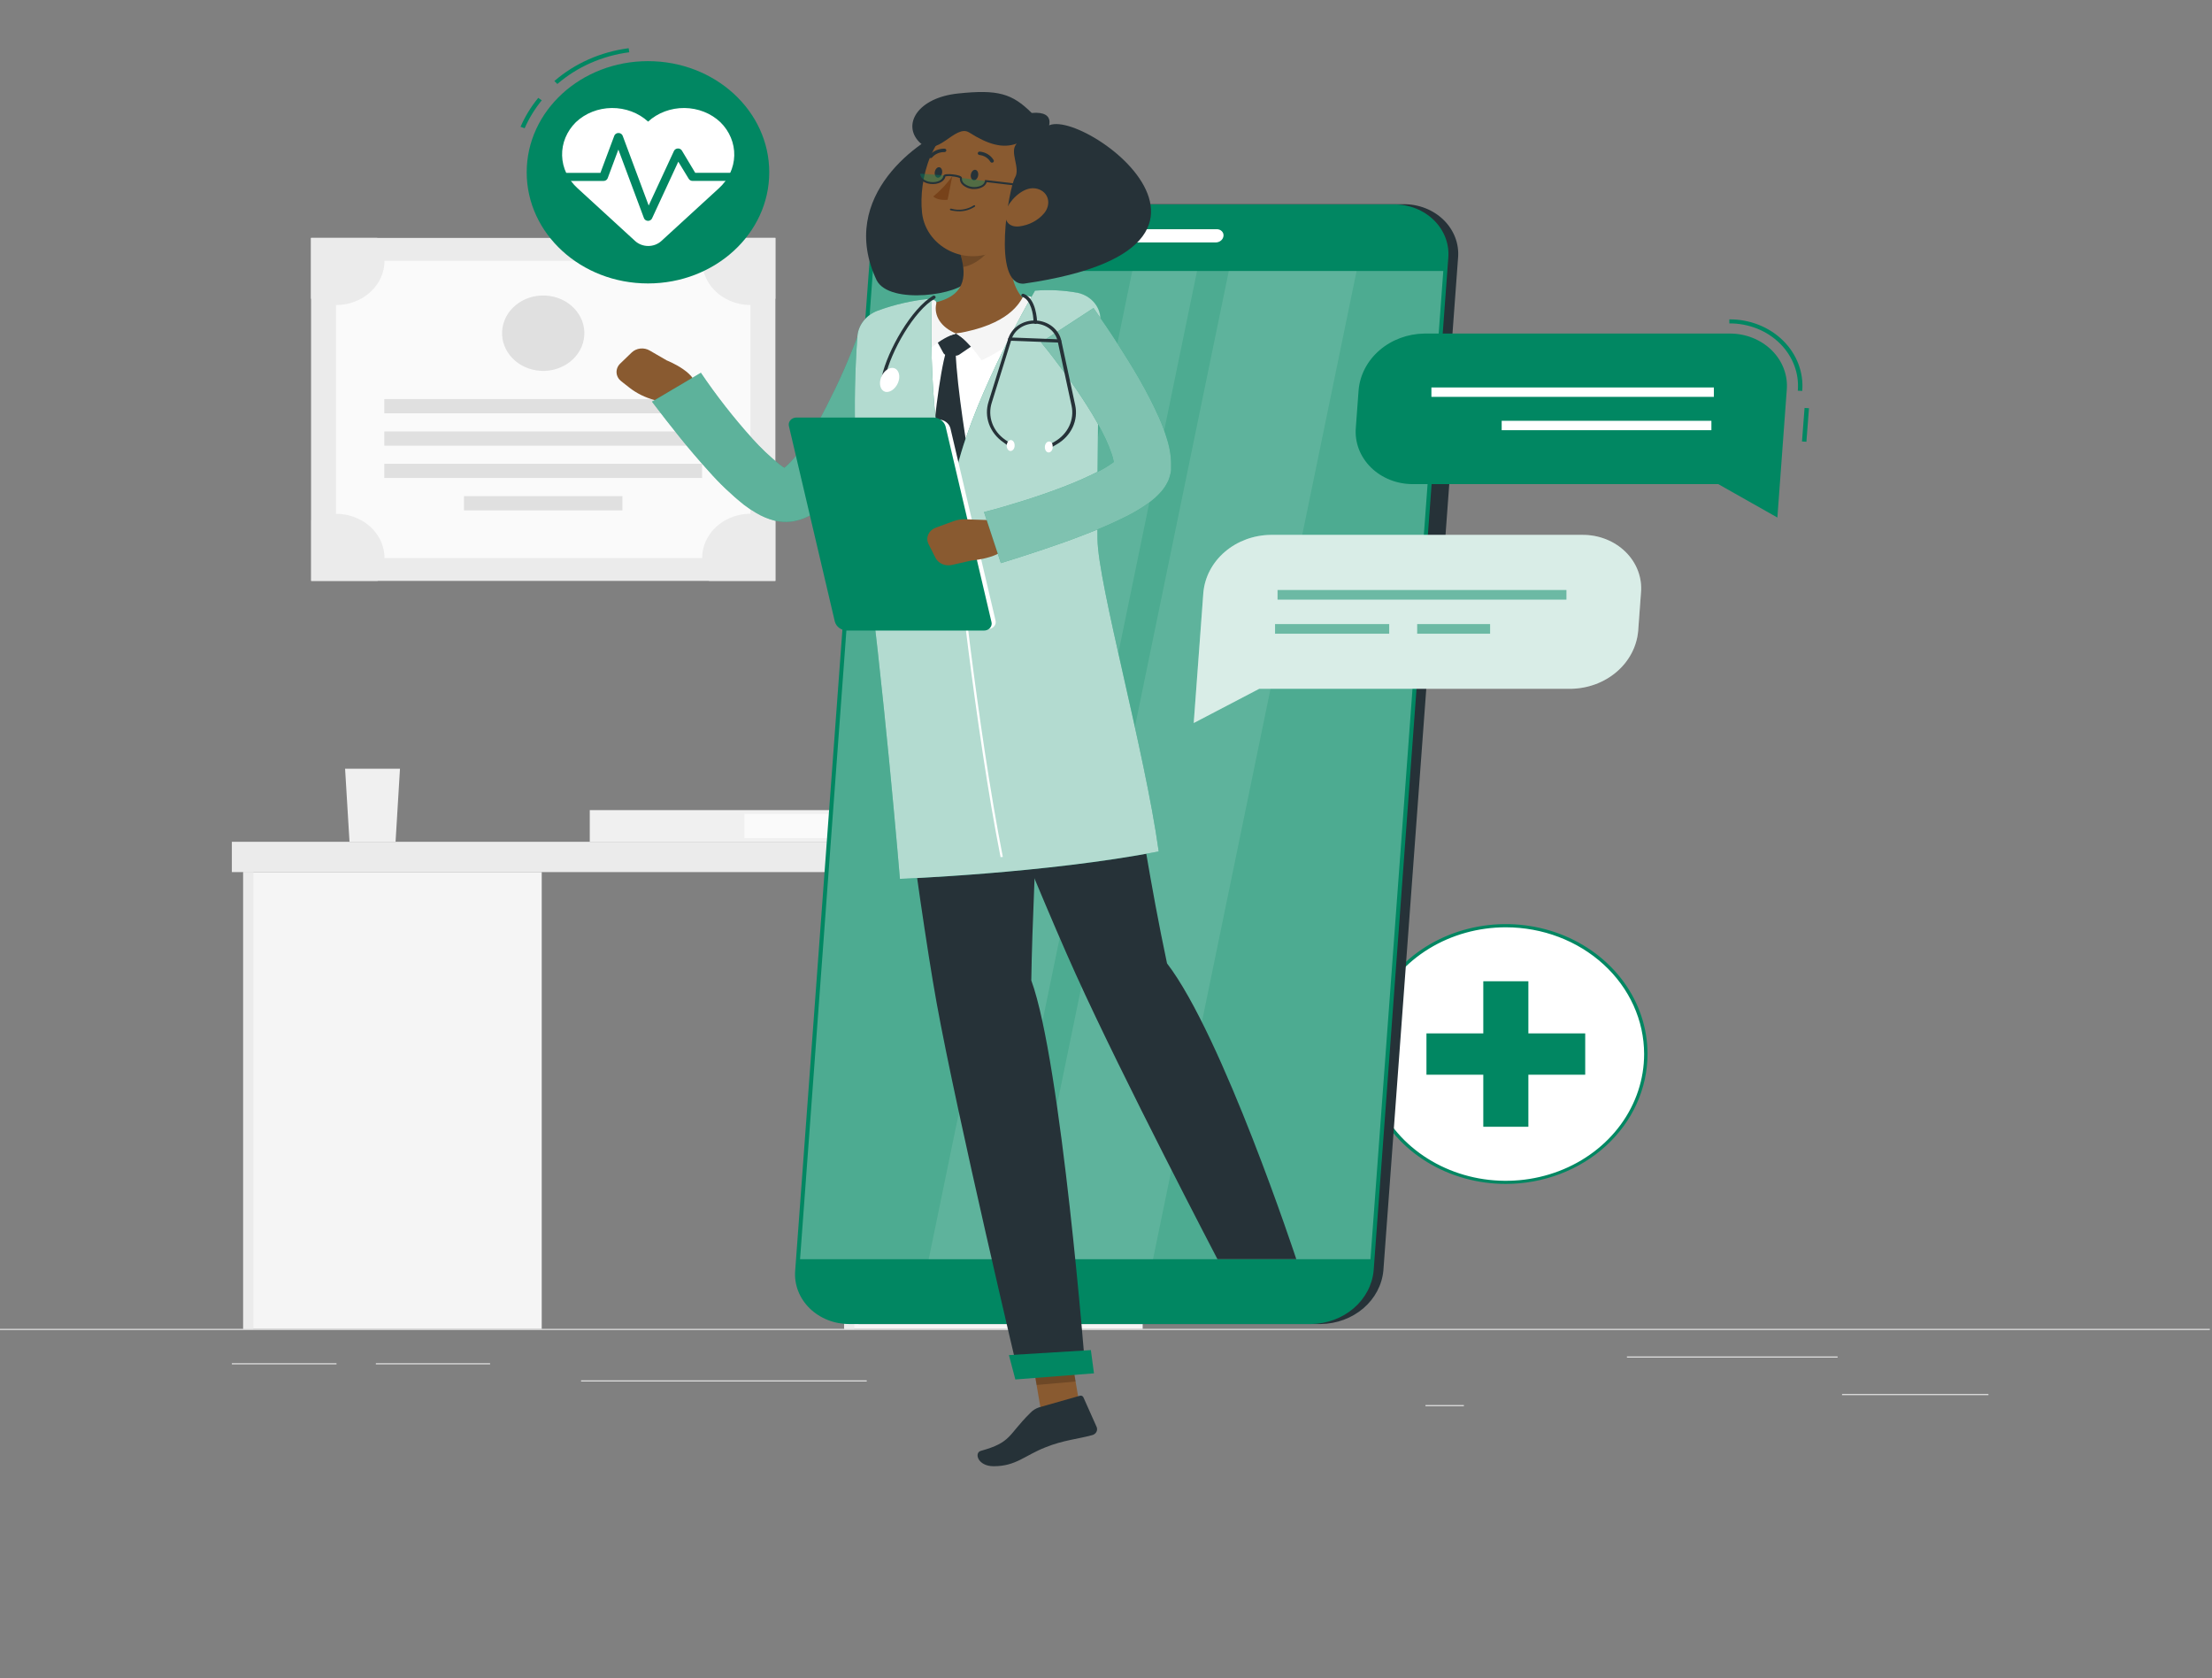 <svg width="555" height="421" viewBox="0 0 555 421" fill="none" xmlns="http://www.w3.org/2000/svg">
<rect x="0" y="0" width="555" height="421" fill="#808080" stroke="none"/>
<path d="M554.46 333.344H0V333.598H554.46V333.344Z" fill="#EBEBEB"/>
<path d="M498.903 349.693H462.176V349.947H498.903V349.693Z" fill="#EBEBEB"/>
<path d="M367.296 352.456H357.66V352.71H367.296V352.456Z" fill="#EBEBEB"/>
<path d="M461.067 340.265H408.205V340.519H461.067V340.265Z" fill="#EBEBEB"/>
<path d="M84.433 341.968H58.174V342.222H84.433V341.968Z" fill="#EBEBEB"/>
<path d="M122.968 341.968H94.302V342.222H122.968V341.968Z" fill="#EBEBEB"/>
<path d="M217.47 346.257H145.79V346.511H217.47V346.257Z" fill="#EBEBEB"/>
<path d="M194.549 59.679H78.046V145.713H194.549V59.679Z" fill="#EBEBEB"/>
<path d="M188.284 139.979V65.408H84.289V139.979H188.284Z" fill="#FAFAFA"/>
<path d="M176.163 103.674V100.108H96.421V103.674H176.163Z" fill="#E0E0E0"/>
<path d="M176.163 111.793V108.227H96.421V111.793H176.163Z" fill="#E0E0E0"/>
<path d="M176.163 119.904V116.338H96.421V119.904H176.163Z" fill="#E0E0E0"/>
<path d="M156.169 128.021V124.454H116.415V128.021H156.169Z" fill="#E0E0E0"/>
<path d="M96.476 65.41C96.476 66.875 96.16 68.325 95.546 69.677C94.933 71.029 94.033 72.256 92.899 73.288C91.765 74.321 90.42 75.137 88.941 75.691C87.461 76.245 85.876 76.525 84.278 76.516C82.073 76.521 79.909 75.969 78.024 74.921V59.679H94.658C95.823 61.402 96.452 63.384 96.476 65.41Z" fill="#EBEBEB"/>
<path d="M194.549 59.679V74.921C192.231 76.198 189.512 76.729 186.827 76.427C184.142 76.126 181.644 75.01 179.731 73.257C177.818 71.504 176.6 69.215 176.271 66.755C175.942 64.294 176.521 61.804 177.915 59.679H194.549Z" fill="#EBEBEB"/>
<path d="M96.477 139.99C96.48 142.006 95.882 143.985 94.747 145.711H78.113V130.47C79.953 129.46 82.052 128.915 84.196 128.892C86.34 128.867 88.453 129.364 90.319 130.332C92.186 131.3 93.739 132.704 94.82 134.399C95.902 136.096 96.473 138.025 96.477 139.99Z" fill="#EBEBEB"/>
<path d="M194.549 130.459V145.701H177.915C176.771 143.977 176.168 141.998 176.174 139.98C176.176 138.012 176.748 136.081 177.831 134.381C178.913 132.683 180.469 131.277 182.338 130.308C184.206 129.339 186.322 128.842 188.469 128.866C190.617 128.891 192.718 129.437 194.56 130.449L194.549 130.459Z" fill="#EBEBEB"/>
<path d="M146.487 85.096C147.4 79.939 143.578 75.079 137.95 74.242C132.322 73.405 127.019 76.907 126.106 82.064C125.192 87.221 129.014 92.08 134.642 92.918C140.27 93.754 145.573 90.252 146.487 85.096Z" fill="#E0E0E0"/>
<path d="M288.696 211.158H58.174V218.758H288.696V211.158Z" fill="#EBEBEB"/>
<path d="M286.7 218.758H211.803V333.343H286.7V218.758Z" fill="#F5F5F5"/>
<path d="M135.921 218.758H61.024V333.343H135.921V218.758Z" fill="#F5F5F5"/>
<path d="M63.586 218.758H61.024V333.343H63.586V218.758Z" fill="#EBEBEB"/>
<path d="M214.365 218.758H211.803V333.343H214.365V218.758Z" fill="#EBEBEB"/>
<path d="M100.357 192.836H86.584L87.693 211.157H99.248L100.357 192.836Z" fill="#F0F0F0"/>
<path d="M219.932 203.212H147.975V211.158H219.932V203.212Z" fill="#F0F0F0"/>
<path d="M219.943 204.148H186.764V210.235H219.943V204.148Z" fill="#FAFAFA"/>
<path d="M377.82 296.579C397.222 296.579 412.951 282.168 412.951 264.39C412.951 246.612 397.222 232.2 377.82 232.2C358.418 232.2 342.689 246.612 342.689 264.39C342.689 282.168 358.418 296.579 377.82 296.579Z" fill="white"/>
<path d="M377.82 296.977C370.786 296.979 363.909 295.069 358.059 291.489C352.209 287.91 347.649 282.822 344.956 276.867C342.263 270.913 341.557 264.361 342.928 258.039C344.299 251.718 347.685 245.911 352.658 241.352C357.631 236.794 363.968 233.689 370.867 232.431C377.765 231.173 384.917 231.818 391.416 234.283C397.914 236.75 403.469 240.926 407.378 246.285C411.286 251.644 413.372 257.945 413.372 264.39C413.363 273.028 409.615 281.31 402.95 287.42C396.285 293.528 387.247 296.966 377.82 296.977ZM377.82 232.607C370.957 232.607 364.248 234.471 358.541 237.965C352.835 241.459 348.388 246.426 345.762 252.236C343.136 258.046 342.449 264.439 343.789 270.607C345.129 276.774 348.435 282.439 353.288 286.885C358.142 291.331 364.326 294.358 371.057 295.584C377.789 296.81 384.766 296.179 391.106 293.771C397.446 291.363 402.864 287.286 406.676 282.056C410.487 276.827 412.52 270.679 412.518 264.39C412.509 255.962 408.85 247.88 402.345 241.922C395.839 235.962 387.019 232.612 377.82 232.607Z" fill="#018762"/>
<path d="M383.475 246.141H372.164V282.639H383.475V246.141Z" fill="#018762"/>
<path d="M397.736 269.583V259.219H357.904V269.583H397.736Z" fill="#018762"/>
<path d="M139.847 21.067L139.093 20.325C144.226 15.879 150.74 13.003 157.734 12.095L157.889 13.111C151.121 13.986 144.816 16.766 139.847 21.067Z" fill="#018762"/>
<path d="M131.641 32.173L130.609 31.807C131.729 29.218 133.221 26.779 135.045 24.552L135.932 25.162C134.173 27.316 132.73 29.674 131.641 32.173Z" fill="#018762"/>
<path d="M162.579 71.099C179.385 71.099 193.008 58.616 193.008 43.218C193.008 27.819 179.385 15.336 162.579 15.336C145.774 15.336 132.151 27.819 132.151 43.218C132.151 58.616 145.774 71.099 162.579 71.099Z" fill="#018762"/>
<path d="M180.754 30.658C179.582 29.543 178.18 28.654 176.628 28.041C175.077 27.429 173.408 27.107 171.718 27.093C170.029 27.078 168.354 27.373 166.79 27.959C165.227 28.545 163.807 29.411 162.612 30.506C161.419 29.411 160 28.545 158.437 27.959C156.875 27.374 155.2 27.079 153.512 27.093C151.824 27.108 150.156 27.43 148.605 28.042C147.054 28.654 145.653 29.544 144.482 30.658C142.187 32.932 140.951 35.937 141.035 39.034C141.12 42.13 142.52 45.075 144.936 47.241L159.352 60.45C159.785 60.846 160.298 61.161 160.863 61.375C161.428 61.59 162.034 61.7 162.646 61.7C163.257 61.7 163.863 61.59 164.428 61.375C164.993 61.161 165.507 60.846 165.939 60.45L180.355 47.241C182.764 45.068 184.153 42.12 184.228 39.023C184.303 35.927 183.056 32.926 180.754 30.658Z" fill="white"/>
<path d="M162.58 55.402C162.357 55.395 162.141 55.326 161.96 55.205C161.78 55.083 161.645 54.914 161.571 54.721L155.15 37.519L152.467 44.712C152.39 44.912 152.248 45.086 152.059 45.208C151.87 45.33 151.644 45.395 151.413 45.393H140.668C140.374 45.393 140.092 45.286 139.884 45.096C139.676 44.905 139.559 44.647 139.559 44.377C139.559 44.108 139.676 43.849 139.884 43.659C140.092 43.468 140.374 43.361 140.668 43.361H150.648L154.13 34.044C154.205 33.844 154.347 33.671 154.535 33.548C154.723 33.426 154.947 33.36 155.178 33.36C155.409 33.36 155.633 33.426 155.821 33.548C156.009 33.671 156.15 33.844 156.226 34.044L162.757 51.551L169.1 37.864C169.181 37.69 169.312 37.539 169.481 37.429C169.649 37.32 169.848 37.256 170.054 37.244C170.262 37.233 170.469 37.276 170.651 37.368C170.833 37.459 170.984 37.596 171.085 37.762L174.434 43.351H184.537C184.831 43.351 185.113 43.458 185.321 43.649C185.529 43.839 185.646 44.097 185.646 44.367C185.646 44.636 185.529 44.895 185.321 45.086C185.113 45.276 184.831 45.383 184.537 45.383H173.791C173.593 45.385 173.398 45.337 173.226 45.246C173.054 45.155 172.913 45.023 172.815 44.865L170.187 40.557L163.6 54.782C163.515 54.966 163.373 55.122 163.192 55.233C163.01 55.343 162.798 55.402 162.58 55.402Z" fill="#018762"/>
<path d="M331.413 332.123H215.675C213.789 332.143 211.919 331.802 210.185 331.123C208.45 330.445 206.889 329.443 205.6 328.181C204.311 326.92 203.322 325.427 202.697 323.797C202.072 322.165 201.824 320.434 201.968 318.711L220.676 64.687C221.003 61.059 222.79 57.672 225.689 55.184C228.589 52.696 232.395 51.285 236.367 51.224H352.127C354.018 51.204 355.893 51.546 357.631 52.228C359.37 52.909 360.934 53.916 362.224 55.183C363.514 56.45 364.501 57.95 365.123 59.586C365.744 61.223 365.986 62.96 365.833 64.687L347.093 318.711C346.755 322.329 344.965 325.703 342.068 328.181C339.172 330.659 335.375 332.063 331.413 332.123Z" fill="#263238"/>
<path d="M357.073 154.674H354.156C353.628 154.68 353.104 154.585 352.619 154.394C352.133 154.204 351.697 153.923 351.336 153.569C350.976 153.215 350.701 152.796 350.527 152.339C350.354 151.881 350.287 151.397 350.33 150.914L353.912 102.355C353.995 101.34 354.492 100.39 355.303 99.693C356.114 98.997 357.181 98.605 358.292 98.595H361.209C361.737 98.59 362.261 98.685 362.746 98.875C363.232 99.066 363.669 99.347 364.029 99.7C364.389 100.055 364.664 100.473 364.838 100.93C365.011 101.387 365.078 101.873 365.035 102.355L361.453 150.914C361.37 151.93 360.873 152.88 360.062 153.576C359.251 154.272 358.184 154.664 357.073 154.674Z" fill="#263238"/>
<path d="M218.99 122.281H216.085C215.655 122.286 215.229 122.21 214.833 122.056C214.437 121.903 214.08 121.675 213.785 121.389C213.49 121.102 213.263 120.763 213.119 120.391C212.975 120.021 212.916 119.626 212.947 119.233L214.244 101.695C214.326 100.872 214.737 100.106 215.398 99.542C216.059 98.98 216.924 98.661 217.826 98.647H220.742C221.171 98.645 221.595 98.723 221.989 98.878C222.383 99.033 222.738 99.26 223.031 99.547C223.324 99.833 223.55 100.172 223.695 100.54C223.839 100.91 223.898 101.304 223.87 101.695L222.572 119.233C222.493 120.057 222.082 120.825 221.421 121.388C220.759 121.951 219.893 122.269 218.99 122.281Z" fill="#018762"/>
<path d="M216.684 153.597H213.767C213.339 153.601 212.913 153.523 212.519 153.369C212.124 153.215 211.769 152.987 211.475 152.701C211.181 152.414 210.955 152.075 210.812 151.705C210.668 151.334 210.61 150.941 210.64 150.549L211.938 133.011C212.02 132.188 212.431 131.421 213.092 130.858C213.753 130.295 214.617 129.977 215.52 129.963H218.458C218.887 129.96 219.311 130.039 219.705 130.194C220.099 130.348 220.453 130.576 220.747 130.863C221.04 131.148 221.266 131.487 221.411 131.856C221.555 132.226 221.614 132.62 221.585 133.011L220.288 150.549C220.208 151.376 219.795 152.147 219.128 152.711C218.462 153.274 217.591 153.59 216.684 153.597Z" fill="#018762"/>
<path d="M328.961 332.125H213.223C211.337 332.144 209.468 331.804 207.733 331.125C205.999 330.447 204.437 329.445 203.148 328.184C201.859 326.922 200.871 325.428 200.246 323.798C199.62 322.168 199.372 320.436 199.517 318.713L218.236 64.689C218.574 61.06 220.373 57.676 223.284 55.195C226.194 52.714 230.008 51.314 233.982 51.267H349.676C351.563 51.247 353.433 51.588 355.169 52.267C356.904 52.947 358.466 53.95 359.755 55.212C361.044 56.475 362.033 57.969 362.657 59.601C363.282 61.233 363.529 62.965 363.382 64.689L344.653 318.713C344.315 322.333 342.523 325.709 339.624 328.186C336.725 330.665 332.925 332.069 328.961 332.125Z" fill="#018762"/>
<path opacity="0.3" d="M200.737 315.867L219.012 67.981H362.129L343.854 315.867H200.737Z" fill="white"/>
<path d="M238.208 32.265C231.377 34.714 209.85 48.9 219.971 70.333C223.285 76.617 241.202 73.849 242.688 70.333C244.174 66.818 247.667 28.871 238.208 32.265Z" fill="#263238"/>
<path opacity="0.1" d="M257.236 315.867L308.313 67.981H340.372L289.295 315.867H257.236Z" fill="white"/>
<path opacity="0.1" d="M233.018 315.867L284.095 67.981H300.34L249.264 315.867H233.018Z" fill="white"/>
<path d="M277.386 57.495H305.298C305.53 57.491 305.762 57.532 305.976 57.616C306.191 57.699 306.384 57.823 306.543 57.979C306.701 58.135 306.823 58.32 306.899 58.522C306.975 58.724 307.003 58.938 306.983 59.151C306.945 59.599 306.726 60.017 306.369 60.325C306.013 60.633 305.544 60.809 305.054 60.817H277.142C276.909 60.819 276.677 60.777 276.463 60.692C276.248 60.608 276.055 60.483 275.897 60.326C275.738 60.169 275.617 59.983 275.541 59.781C275.465 59.579 275.436 59.364 275.456 59.151C275.495 58.704 275.714 58.287 276.071 57.98C276.428 57.674 276.897 57.501 277.386 57.495Z" fill="white"/>
<path d="M271.575 356.56L261.794 357.414L258.268 336.737L268.048 335.873L271.575 356.56Z" fill="#895A30"/>
<path d="M260.674 353.036L270.92 350.12C271.097 350.064 271.291 350.073 271.46 350.145C271.63 350.217 271.762 350.347 271.83 350.507L275.157 357.954C275.239 358.154 275.276 358.367 275.264 358.581C275.252 358.793 275.193 359.002 275.088 359.193C274.984 359.384 274.838 359.553 274.659 359.69C274.48 359.826 274.271 359.928 274.048 359.987C270.344 361.002 266.817 361.236 262.348 363.034C257.125 365.067 254.941 367.791 249.319 367.791C245.293 367.791 244.384 364.407 246.092 363.939C253.854 361.785 252.834 360.017 258.467 354.459C259.053 353.814 259.814 353.324 260.674 353.036Z" fill="#263238"/>
<path opacity="0.2" d="M258.268 336.737L260.086 347.406L269.878 346.542L268.06 335.873L258.268 336.737Z" fill="black"/>
<path d="M265.343 75.459C252.513 74.078 239.749 75.002 226.941 77.278C224.807 77.658 222.86 78.65 221.382 80.112C219.905 81.573 218.974 83.428 218.724 85.407C217.338 96.645 215.752 121.834 221.94 159.409L274.369 155.344C274.469 148.527 269.18 117.464 273.549 85.234C273.728 84.097 273.656 82.937 273.338 81.826C273.02 80.714 272.462 79.671 271.697 78.76C270.932 77.849 269.976 77.088 268.884 76.521C267.793 75.954 266.589 75.593 265.343 75.459Z" fill="white"/>
<path d="M234.815 85.094L236.689 88.528C236.776 88.701 236.915 88.849 237.09 88.953C237.264 89.057 237.467 89.114 237.676 89.118L239.705 89.219C240.067 89.234 240.424 89.133 240.714 88.935L244.207 86.547L239.894 83.671L234.815 85.094Z" fill="#263238"/>
<path d="M239.772 88.231C239.032 87.917 238.194 87.856 237.41 88.059C235.757 93.394 233.95 108.706 233.761 115.493C238.774 128.875 240.415 130.227 240.415 130.227L242.954 114.121C242.954 114.121 240.104 97.651 239.772 88.231Z" fill="#263238"/>
<path d="M254.243 52.291C253.045 58.916 252.025 71.018 257.214 75.296C253.411 78.954 248.432 83.191 239.893 83.668C231.354 84.146 232.674 78.73 234.836 75.834C242.81 73.883 242.421 68.437 240.858 63.346L254.243 52.291Z" fill="#895A30"/>
<path d="M259.388 74.717C258.783 74.478 258.156 74.291 257.514 74.159C257.357 74.121 257.19 74.131 257.04 74.188C256.89 74.244 256.764 74.345 256.682 74.474C255.861 75.754 253.355 81.474 239.893 83.669C242.111 84.868 245.049 88.587 246.314 90.375C250.35 88.455 260.852 82.714 259.854 75.286C259.833 75.164 259.78 75.047 259.699 74.948C259.617 74.849 259.511 74.77 259.388 74.717Z" fill="#F5F5F5"/>
<path d="M234.914 76.141C234.942 76.026 234.939 75.905 234.904 75.791C234.868 75.677 234.803 75.573 234.712 75.488C234.622 75.403 234.51 75.341 234.386 75.306C234.263 75.271 234.132 75.264 234.005 75.288C233.539 75.371 233.079 75.483 232.63 75.623C232.526 75.66 232.429 75.712 232.341 75.775C231.31 76.649 225.688 84.087 230.955 90.102C232.064 88.466 235.89 84.758 239.893 83.67C236.101 82.106 234.238 79.189 234.914 76.141Z" fill="#F5F5F5"/>
<path opacity="0.2" d="M248.787 56.806L240.869 63.349C241.251 64.531 241.518 65.742 241.667 66.967C244.728 66.489 248.842 63.309 249.064 60.362C249.214 59.171 249.12 57.965 248.787 56.806Z" fill="black"/>
<path d="M259.998 43.472C258.102 52.322 257.47 57.576 251.948 61.65C243.62 67.747 232.342 62.483 231.344 53.359C230.446 45.139 233.695 32.021 243.642 29.46C245.811 28.875 248.109 28.819 250.31 29.297C252.51 29.774 254.536 30.77 256.188 32.185C257.84 33.6 259.06 35.386 259.729 37.365C260.397 39.345 260.49 41.45 259.998 43.472Z" fill="#895A30"/>
<path d="M256.858 71.158C248.729 71.555 253.189 46.968 254.664 44.54C256.139 42.111 253.134 38.098 255.096 36.015C251.592 37.295 247.9 36.238 243.209 33.251C239.572 30.924 235.014 40.221 230.578 35.558C226.386 31.158 230.279 24.523 240.348 23.456C250.417 22.389 253.934 23.456 258.856 28.333C265.465 27.754 263.169 32.743 261.872 33.759C261.872 20.46 325.683 61.266 256.858 71.158Z" fill="#263238"/>
<path d="M239.528 52.924C240.411 53.064 241.317 53.039 242.189 52.85C243.062 52.662 243.884 52.313 244.607 51.827C244.628 51.807 244.646 51.785 244.658 51.759C244.669 51.734 244.676 51.707 244.676 51.679C244.676 51.652 244.669 51.624 244.658 51.599C244.646 51.574 244.628 51.551 244.607 51.532C244.563 51.494 244.506 51.473 244.446 51.473C244.386 51.473 244.328 51.494 244.285 51.532C243.476 52.057 242.545 52.403 241.566 52.542C240.586 52.682 239.585 52.611 238.641 52.334C238.58 52.321 238.517 52.328 238.462 52.354C238.406 52.38 238.364 52.424 238.341 52.477C238.324 52.531 238.33 52.589 238.36 52.638C238.389 52.688 238.438 52.724 238.496 52.741C238.834 52.83 239.179 52.891 239.528 52.924Z" fill="#263238"/>
<path d="M261.961 53.511C260.442 55.304 258.216 56.479 255.762 56.783C252.535 57.169 251.459 54.415 252.812 51.844C254.043 49.528 257.248 46.541 260.22 47.343C263.192 48.146 263.824 51.276 261.961 53.511Z" fill="#895A30"/>
<path d="M258.756 245.932C259.144 219.402 262.848 156.211 262.848 156.211L221.973 159.371C221.973 159.371 230.102 224.493 235.003 251.562C240.104 279.697 255.751 345.611 255.751 345.611L272.385 344.31C272.385 344.31 266.308 266.447 258.756 245.932Z" fill="#263238"/>
<path d="M254.753 346.025L274.48 344.49L273.704 338.658L253.145 339.918L254.753 346.025Z" fill="#018762"/>
<path d="M245.427 44.002C245.327 44.724 244.817 45.272 244.318 45.222C243.819 45.171 243.475 44.541 243.586 43.809C243.697 43.078 244.196 42.539 244.695 42.59C245.194 42.641 245.538 43.281 245.427 44.002Z" fill="#263238"/>
<path d="M236.378 43.35C236.278 44.081 235.768 44.62 235.269 44.569C234.77 44.518 234.426 43.889 234.537 43.167C234.648 42.446 235.147 41.897 235.646 41.948C236.145 41.998 236.489 42.588 236.378 43.35Z" fill="#263238"/>
<path d="M238.929 44.206C237.593 46.086 235.989 47.795 234.16 49.287C235.336 50.414 237.764 50.11 237.764 50.11L238.929 44.206Z" fill="#77421A"/>
<path opacity="0.4" d="M230.656 43.534C230.49 44.692 231.765 45.657 233.528 45.861C235.291 46.064 236.921 45.18 237.077 44.021" fill="#018762"/>
<path opacity="0.4" d="M241.135 44.611C240.891 45.759 242.122 46.796 243.852 47.1C245.582 47.405 247.279 46.593 247.512 45.454" fill="#018762"/>
<path d="M244.539 47.416C244.34 47.426 244.14 47.426 243.941 47.416C243.088 47.322 242.287 46.993 241.645 46.471C241.365 46.251 241.146 45.974 241.007 45.661C240.868 45.348 240.813 45.009 240.847 44.672C240.284 44.448 239.684 44.31 239.072 44.266C238.457 44.125 237.814 44.125 237.198 44.266C237.043 45.505 235.358 46.359 233.472 46.146C232.62 46.06 231.817 45.734 231.177 45.211C230.898 44.99 230.68 44.712 230.542 44.4C230.403 44.087 230.347 43.749 230.379 43.412L230.911 43.473C230.888 43.733 230.934 43.994 231.044 44.234C231.154 44.475 231.325 44.688 231.543 44.855C232.102 45.306 232.799 45.586 233.539 45.658C235.136 45.851 236.555 45.17 236.699 44.154C236.777 43.585 238.063 43.626 239.128 43.748C240.193 43.87 241.457 44.144 241.346 44.703C241.322 44.963 241.368 45.224 241.478 45.465C241.588 45.705 241.759 45.918 241.978 46.085C242.543 46.529 243.238 46.812 243.977 46.899C244.716 46.986 245.467 46.872 246.136 46.572C246.395 46.462 246.62 46.297 246.794 46.09C246.968 45.883 247.084 45.641 247.134 45.384V45.14L260.818 46.755L260.752 47.243L247.578 45.688C247.482 45.971 247.325 46.233 247.115 46.459C246.905 46.684 246.648 46.868 246.358 46.999C245.798 47.271 245.174 47.414 244.539 47.416Z" fill="#263238"/>
<path d="M248.909 40.812C248.987 40.812 249.065 40.791 249.13 40.751C249.238 40.694 249.317 40.6 249.35 40.49C249.383 40.38 249.368 40.262 249.308 40.162C248.964 39.571 248.466 39.067 247.859 38.695C247.251 38.322 246.553 38.093 245.826 38.028C245.701 38.023 245.579 38.062 245.486 38.138C245.392 38.214 245.335 38.32 245.327 38.435C245.321 38.546 245.362 38.655 245.443 38.739C245.524 38.823 245.638 38.874 245.759 38.882C246.335 38.944 246.885 39.133 247.362 39.434C247.84 39.735 248.23 40.139 248.498 40.609C248.54 40.674 248.601 40.727 248.673 40.763C248.745 40.798 248.826 40.815 248.909 40.812Z" fill="#263238"/>
<path d="M233.451 39.662C233.528 39.669 233.605 39.658 233.676 39.632C233.748 39.605 233.811 39.563 233.861 39.509C234.22 39.079 234.683 38.732 235.215 38.495C235.746 38.259 236.331 38.14 236.922 38.148C236.983 38.153 237.045 38.148 237.104 38.131C237.162 38.115 237.217 38.088 237.265 38.052C237.312 38.016 237.351 37.972 237.38 37.922C237.409 37.872 237.426 37.818 237.432 37.762C237.44 37.707 237.435 37.651 237.419 37.598C237.403 37.545 237.376 37.495 237.339 37.451C237.302 37.408 237.256 37.372 237.203 37.344C237.15 37.318 237.093 37.3 237.033 37.294C236.288 37.276 235.549 37.419 234.875 37.71C234.201 38.001 233.61 38.433 233.151 38.971C233.072 39.057 233.034 39.169 233.044 39.281C233.055 39.393 233.113 39.497 233.207 39.57C233.279 39.618 233.363 39.649 233.451 39.662Z" fill="#263238"/>
<path d="M292.811 241.651C284.328 201.698 282.42 170.454 274.369 155.283L234.77 159.348C234.77 159.348 258.357 218.881 269.878 244.293C281.844 270.712 305.464 315.847 305.464 315.847H325.247C325.247 315.847 306.783 259.849 292.811 241.651Z" fill="#263238"/>
<path d="M167.292 90.407L163.012 87.928C162.317 87.517 161.488 87.341 160.667 87.428C159.846 87.515 159.084 87.861 158.51 88.405L155.604 91.21C155.291 91.512 155.049 91.87 154.894 92.262C154.738 92.654 154.671 93.071 154.698 93.487C154.726 93.903 154.845 94.309 155.051 94.682C155.256 95.054 155.543 95.383 155.893 95.65L157.966 97.276C159.77 98.677 161.874 99.715 164.143 100.324L170.408 102.021L174.522 97.957C175.775 93.719 167.292 90.407 167.292 90.407Z" fill="#895A30"/>
<path d="M230.656 88.508C229.103 91.984 227.584 95.215 225.932 98.517C224.28 101.819 222.605 105.081 220.753 108.322C218.901 111.563 216.927 114.784 214.687 118.015C213.578 119.621 212.348 121.226 210.95 122.842C209.448 124.623 207.738 126.249 205.849 127.689C204.602 128.622 203.227 129.401 201.757 130.006C201.292 130.168 200.859 130.331 200.349 130.473L199.573 130.666C199.182 130.754 198.786 130.819 198.386 130.859C197.034 130.999 195.666 130.909 194.35 130.595C192.704 130.173 191.14 129.518 189.715 128.654C188.647 128.043 187.628 127.365 186.665 126.621C183.465 124.062 180.515 121.25 177.849 118.219C175.265 115.374 172.826 112.518 170.486 109.602C168.146 106.687 165.895 103.821 163.588 100.762L175.853 93.508C179.723 99.232 184.006 104.714 188.672 109.918C190.817 112.328 193.18 114.567 195.736 116.613C196.231 116.984 196.753 117.324 197.3 117.63C197.71 117.884 198.12 117.985 197.832 117.894C197.442 117.795 197.034 117.775 196.634 117.833C196.473 117.846 196.313 117.874 196.157 117.914H196.069C196.013 117.914 196.013 117.914 196.002 117.914C196.254 117.763 196.495 117.597 196.723 117.416C197.735 116.574 198.653 115.642 199.462 114.632C200.404 113.474 201.347 112.173 202.245 110.822C204.081 108.012 205.754 105.116 207.258 102.144C208.81 99.096 210.307 96.047 211.693 92.877C213.079 89.707 214.399 86.486 215.519 83.407L230.656 88.508Z" fill="#018762"/>
<g opacity="0.6">
<path opacity="0.6" d="M230.655 88.506C229.103 91.982 227.584 95.213 225.931 98.515C224.279 101.817 222.604 105.079 220.753 108.32C218.901 111.561 216.927 114.782 214.687 118.013C213.578 119.619 212.347 121.224 210.95 122.84C209.448 124.621 207.737 126.247 205.849 127.687C204.602 128.621 203.226 129.4 201.757 130.004C201.291 130.167 200.859 130.329 200.348 130.471L199.572 130.664C199.182 130.752 198.785 130.817 198.386 130.857C197.034 130.997 195.666 130.907 194.349 130.593C192.703 130.171 191.139 129.516 189.714 128.652C188.646 128.042 187.627 127.363 186.664 126.62C183.464 124.06 180.514 121.248 177.848 118.217C175.265 115.372 172.825 112.517 170.485 109.601C168.145 106.685 165.894 103.819 163.588 100.761L175.852 93.506C179.723 99.23 184.005 104.712 188.672 109.916C190.817 112.326 193.18 114.566 195.735 116.612C196.23 116.983 196.753 117.322 197.299 117.628C197.709 117.882 198.12 117.983 197.831 117.892C197.441 117.793 197.033 117.773 196.634 117.831C196.472 117.844 196.313 117.872 196.157 117.912H196.068C196.013 117.912 196.013 117.912 196.001 117.912C196.254 117.761 196.494 117.595 196.722 117.414C197.735 116.572 198.652 115.64 199.461 114.63C200.404 113.472 201.346 112.171 202.245 110.82C204.081 108.01 205.754 105.114 207.257 102.142C208.81 99.094 210.307 96.046 211.693 92.876C213.079 89.705 214.398 86.484 215.518 83.406L230.655 88.506Z" fill="white"/>
</g>
<path d="M259.687 72.909C255.529 80.022 240.725 107.121 238.928 123.846C232.374 108.605 233.805 74.891 233.805 74.891C229.134 75.308 224.552 76.334 220.198 77.939C218.795 78.467 217.579 79.341 216.685 80.464C215.79 81.587 215.252 82.914 215.131 84.3C213.854 101.744 214.456 119.262 216.927 136.599C221.529 169.418 225.798 220.456 225.798 220.456C225.798 220.456 262.448 219.054 290.726 213.588C287.277 188.5 275.478 146.454 275.367 135.196C275.234 120.706 275.6 92.378 276.099 80.55C276.183 78.88 275.612 77.238 274.489 75.921C273.366 74.603 271.766 73.697 269.978 73.367C266.586 72.791 263.124 72.637 259.687 72.909Z" fill="#018762"/>
<path opacity="0.7" d="M259.687 72.909C255.529 80.022 240.725 107.121 238.928 123.846C232.374 108.605 233.805 74.891 233.805 74.891C229.134 75.308 224.552 76.334 220.198 77.939C218.795 78.467 217.579 79.341 216.685 80.464C215.79 81.587 215.252 82.914 215.131 84.3C213.854 101.744 214.456 119.262 216.927 136.599C221.529 169.418 225.798 220.457 225.798 220.457C225.798 220.457 262.448 219.054 290.726 213.588C287.277 188.5 275.478 146.454 275.367 135.196C275.234 120.706 275.6 92.368 276.099 80.54C276.204 78.921 275.682 77.32 274.625 76.019C273.568 74.718 272.044 73.8 270.322 73.428C266.821 72.799 263.241 72.624 259.687 72.909Z" fill="white"/>
<path d="M251.049 215.01C244.684 182.83 239.638 135.612 239.228 129.932H239.793C240.204 135.612 245.26 182.769 251.614 214.949L251.049 215.01Z" fill="white"/>
<path d="M247.878 157.764H214.078C213.395 157.735 212.741 157.505 212.213 157.108C211.686 156.71 211.313 156.166 211.15 155.558L199.85 107.426C199.768 107.163 199.754 106.887 199.811 106.618C199.868 106.35 199.994 106.097 200.178 105.882C200.362 105.666 200.599 105.495 200.87 105.38C201.141 105.265 201.437 105.211 201.736 105.221H235.524C236.209 105.247 236.866 105.476 237.396 105.874C237.926 106.272 238.3 106.816 238.463 107.426L249.763 155.558C249.846 155.821 249.859 156.098 249.802 156.366C249.745 156.635 249.62 156.887 249.436 157.102C249.252 157.318 249.014 157.49 248.744 157.605C248.473 157.72 248.176 157.774 247.878 157.764Z" fill="white"/>
<path d="M246.824 158.17H212.447C211.753 158.141 211.087 157.906 210.549 157.501C210.012 157.097 209.631 156.544 209.464 155.925L197.965 106.98C197.883 106.711 197.871 106.429 197.93 106.156C197.989 105.883 198.118 105.626 198.306 105.407C198.494 105.188 198.736 105.013 199.012 104.896C199.288 104.779 199.591 104.724 199.894 104.734H234.271C234.966 104.763 235.632 104.998 236.169 105.403C236.707 105.808 237.087 106.36 237.254 106.98L248.742 155.925C248.827 156.192 248.841 156.474 248.783 156.748C248.726 157.021 248.598 157.278 248.41 157.498C248.223 157.717 247.982 157.892 247.706 158.009C247.43 158.126 247.128 158.182 246.824 158.17Z" fill="#018762"/>
<path d="M250.761 130.552L242.211 130.257C241.183 130.225 240.159 130.391 239.206 130.745L234.77 132.371C234.354 132.522 233.975 132.748 233.657 133.037C233.338 133.325 233.087 133.669 232.917 134.049C232.747 134.428 232.663 134.835 232.669 135.245C232.675 135.655 232.771 136.06 232.951 136.435L234.726 139.951C235.084 140.632 235.687 141.181 236.434 141.503C237.182 141.825 238.027 141.901 238.829 141.719L243.719 140.601C243.719 140.601 252.901 139.931 253.233 135.521L250.761 130.552Z" fill="#895A30"/>
<path d="M274.369 77.268C276.487 80.316 278.428 83.1 280.335 86.088C282.243 89.075 284.117 92.032 285.88 95.12C287.643 98.21 289.318 101.4 290.837 104.814C291.626 106.603 292.3 108.431 292.855 110.291C293.57 112.559 293.899 114.913 293.831 117.272V117.668C293.835 117.736 293.835 117.803 293.831 117.871C293.831 118.237 293.72 118.602 293.642 118.969C293.565 119.335 293.465 119.619 293.354 119.985C293.243 120.35 293.121 120.544 292.999 120.828C292.575 121.707 292.031 122.534 291.38 123.287C290.474 124.325 289.444 125.265 288.308 126.092C286.564 127.35 284.71 128.475 282.764 129.454C279.341 131.169 275.816 132.71 272.207 134.068C268.714 135.43 265.232 136.669 261.728 137.838C258.224 139.006 254.775 140.134 251.126 141.251L246.901 128.449C250.228 127.615 253.621 126.589 256.937 125.553C260.253 124.516 263.591 123.358 266.74 122.149C269.831 120.979 272.845 119.645 275.767 118.156C277 117.529 278.175 116.812 279.282 116.012C279.573 115.81 279.834 115.574 280.058 115.31C279.963 115.409 279.888 115.523 279.836 115.646C279.836 115.738 279.781 115.799 279.725 115.91C279.682 116.03 279.648 116.152 279.626 116.275C279.579 116.432 279.549 116.592 279.537 116.753C279.537 116.814 279.537 116.824 279.537 116.804V116.733C279.46 115.769 279.255 114.817 278.927 113.898C278.484 112.568 277.958 111.262 277.352 109.986C275.997 107.174 274.464 104.436 272.761 101.786C271.032 99.063 269.191 96.341 267.217 93.657C265.243 90.975 263.225 88.303 261.195 85.864L274.369 77.268Z" fill="#018762"/>
<g opacity="0.7">
<path opacity="0.7" d="M274.37 77.268C276.488 80.316 278.428 83.1 280.336 86.088C282.243 89.075 284.117 92.032 285.88 95.12C287.644 98.21 289.318 101.4 290.837 104.814C291.626 106.603 292.3 108.431 292.855 110.291C293.57 112.559 293.9 114.913 293.831 117.272V117.668C293.835 117.736 293.835 117.803 293.831 117.871C293.831 118.237 293.72 118.602 293.643 118.969C293.565 119.335 293.465 119.619 293.354 119.985C293.244 120.35 293.122 120.544 293 120.828C292.576 121.707 292.032 122.534 291.381 123.287C290.475 124.325 289.444 125.265 288.309 126.092C286.565 127.35 284.71 128.475 282.764 129.454C279.341 131.169 275.817 132.71 272.207 134.068C268.714 135.43 265.232 136.669 261.728 137.838C258.224 139.006 254.775 140.134 251.127 141.251L246.902 128.449C250.229 127.615 253.622 126.589 256.938 125.553C260.253 124.516 263.591 123.358 266.74 122.149C269.831 120.979 272.845 119.645 275.767 118.156C277 117.529 278.176 116.812 279.282 116.012C279.573 115.81 279.834 115.574 280.059 115.31C279.963 115.409 279.888 115.523 279.837 115.646C279.837 115.738 279.781 115.799 279.726 115.91C279.682 116.03 279.649 116.152 279.626 116.275C279.579 116.432 279.55 116.592 279.537 116.753C279.537 116.814 279.537 116.824 279.537 116.804V116.733C279.46 115.769 279.255 114.817 278.927 113.898C278.484 112.568 277.958 111.262 277.353 109.986C275.997 107.174 274.464 104.436 272.762 101.786C271.032 99.063 269.191 96.341 267.217 93.657C265.243 90.975 263.225 88.303 261.196 85.864L274.37 77.268Z" fill="white"/>
</g>
<path d="M263.147 112.528C263.073 112.528 263.001 112.509 262.937 112.475C262.872 112.442 262.819 112.393 262.781 112.336C262.748 112.291 262.726 112.241 262.715 112.189C262.704 112.137 262.705 112.082 262.717 112.03C262.73 111.978 262.754 111.928 262.788 111.885C262.821 111.842 262.864 111.804 262.914 111.777L264.644 110.76C266.259 109.827 267.526 108.467 268.279 106.86C269.031 105.252 269.233 103.473 268.858 101.758L265.376 85.602C265.121 84.394 264.429 83.3 263.411 82.497C262.394 81.695 261.111 81.23 259.769 81.178C258.428 81.126 257.106 81.491 256.019 82.212C254.931 82.934 254.141 83.971 253.777 85.155L248.842 100.996C248.303 102.67 248.333 104.455 248.927 106.114C249.521 107.773 250.652 109.227 252.169 110.283L253.81 111.421C253.902 111.487 253.962 111.584 253.977 111.691C253.991 111.798 253.959 111.905 253.887 111.99C253.853 112.032 253.809 112.066 253.76 112.093C253.71 112.118 253.655 112.136 253.599 112.142C253.542 112.149 253.484 112.145 253.429 112.131C253.374 112.118 253.323 112.094 253.278 112.061L251.725 110.933C250.057 109.782 248.811 108.194 248.152 106.38C247.492 104.565 247.45 102.609 248.032 100.772L252.978 84.931C253.403 83.579 254.311 82.396 255.557 81.573C256.803 80.75 258.315 80.335 259.85 80.393C261.384 80.452 262.853 80.981 264.02 81.896C265.187 82.811 265.985 84.059 266.285 85.439L269.767 101.605C270.178 103.479 269.958 105.424 269.137 107.18C268.315 108.936 266.93 110.423 265.165 111.442L263.424 112.457C263.386 112.486 263.341 112.507 263.294 112.519C263.246 112.531 263.196 112.535 263.147 112.528Z" fill="#263238"/>
<path d="M265.809 85.936L253.356 85.458C253.298 85.456 253.24 85.442 253.188 85.419C253.135 85.397 253.088 85.365 253.048 85.325C253.009 85.285 252.979 85.239 252.96 85.189C252.94 85.138 252.931 85.085 252.934 85.031C252.945 84.925 252.999 84.827 253.086 84.755C253.172 84.684 253.284 84.645 253.4 84.645L265.842 85.123C265.9 85.125 265.958 85.138 266.01 85.161C266.063 85.184 266.11 85.216 266.15 85.256C266.189 85.296 266.219 85.342 266.238 85.392C266.258 85.443 266.267 85.496 266.264 85.55C266.262 85.603 266.249 85.655 266.225 85.703C266.202 85.751 266.168 85.795 266.125 85.831C266.083 85.867 266.033 85.894 265.979 85.912C265.924 85.93 265.867 85.938 265.809 85.936Z" fill="#263238"/>
<path d="M259.754 81.199C259.639 81.197 259.53 81.155 259.447 81.081C259.365 81.008 259.316 80.908 259.311 80.803C259.311 78.771 258.623 75.245 256.549 74.473C256.492 74.455 256.439 74.427 256.394 74.39C256.349 74.353 256.313 74.308 256.288 74.257C256.262 74.207 256.249 74.152 256.247 74.097C256.246 74.041 256.257 73.986 256.279 73.935C256.302 73.883 256.336 73.837 256.379 73.798C256.423 73.759 256.474 73.728 256.53 73.709C256.587 73.689 256.647 73.679 256.708 73.681C256.768 73.683 256.827 73.697 256.882 73.721C259.954 74.879 260.209 80.183 260.209 80.834C260.209 80.941 260.164 81.044 260.084 81.121C260.003 81.199 259.893 81.245 259.776 81.25L259.754 81.199Z" fill="#263238"/>
<path d="M221.662 95.009H221.574C221.459 94.987 221.359 94.925 221.294 94.835C221.23 94.746 221.207 94.636 221.23 94.531C222.694 87.856 228.748 77.319 234.082 74.21C234.131 74.182 234.185 74.164 234.242 74.155C234.298 74.147 234.356 74.149 234.412 74.161C234.467 74.173 234.52 74.196 234.566 74.227C234.612 74.258 234.651 74.297 234.681 74.342C234.713 74.386 234.736 74.435 234.746 74.486C234.757 74.538 234.756 74.591 234.744 74.643C234.731 74.694 234.708 74.743 234.674 74.785C234.64 74.828 234.597 74.864 234.548 74.891C229.391 77.878 223.514 88.1 222.095 94.674C222.077 94.767 222.024 94.852 221.945 94.913C221.866 94.974 221.766 95.008 221.662 95.009Z" fill="#263238"/>
<path d="M225.3 96.056C224.613 97.673 223.082 98.648 221.973 98.231C220.865 97.814 220.432 96.199 221.12 94.543C221.807 92.887 223.337 91.951 224.446 92.379C225.555 92.805 225.999 94.441 225.3 96.056Z" fill="white"/>
<path d="M254.575 111.797C254.575 112.549 254.065 113.149 253.522 113.128C252.979 113.107 252.557 112.477 252.59 111.716C252.624 110.953 253.101 110.354 253.644 110.384C254.187 110.415 254.609 111.034 254.575 111.797Z" fill="white"/>
<path d="M264.134 112.16C264.134 112.912 263.635 113.511 263.08 113.491C262.526 113.471 262.127 112.841 262.16 112.079C262.193 111.317 262.659 110.728 263.269 110.748C263.879 110.768 264.167 111.429 264.134 112.16Z" fill="white"/>
<path d="M452.185 98.067L451.076 98.005C451.261 95.842 450.953 93.668 450.171 91.619C449.39 89.57 448.152 87.693 446.537 86.106C444.922 84.519 442.965 83.257 440.789 82.4C438.613 81.543 436.267 81.11 433.899 81.128V80.112C436.419 80.092 438.916 80.553 441.231 81.464C443.547 82.375 445.63 83.718 447.35 85.406C449.069 87.094 450.387 89.091 451.219 91.27C452.051 93.45 452.38 95.764 452.185 98.067Z" fill="#018762"/>
<path d="M452.77 102.327L452.127 110.74L453.236 110.812L453.879 102.398L452.77 102.327Z" fill="#018762"/>
<path d="M433.899 83.668H357.384C353.205 83.731 349.202 85.216 346.152 87.834C343.102 90.452 341.224 94.016 340.883 97.833L340.184 107.272C340.026 109.088 340.282 110.916 340.936 112.636C341.59 114.357 342.629 115.934 343.985 117.266C345.341 118.599 346.986 119.658 348.813 120.376C350.641 121.094 352.612 121.455 354.6 121.437H431.116L445.953 129.82L448.304 97.833C448.465 96.017 448.21 94.191 447.557 92.47C446.904 90.749 445.867 89.172 444.511 87.839C443.156 86.507 441.512 85.447 439.685 84.729C437.858 84.011 435.887 83.65 433.899 83.668Z" fill="#018762"/>
<path d="M430.018 97.192H359.147V99.549H430.018V97.192Z" fill="white"/>
<path d="M429.397 105.553H376.779V107.91H429.397V105.553Z" fill="white"/>
<path d="M318.793 134.167H396.994C399.028 134.147 401.043 134.515 402.912 135.25C404.781 135.983 406.463 137.065 407.849 138.428C409.236 139.79 410.298 141.403 410.966 143.163C411.635 144.922 411.896 146.79 411.732 148.647L411.022 158.3C410.671 162.2 408.75 165.841 405.634 168.517C402.517 171.193 398.426 172.711 394.156 172.779H315.943L299.509 181.365L301.927 148.647C302.276 144.745 304.195 141.103 307.313 138.427C310.43 135.751 314.522 134.232 318.793 134.167Z" fill="white"/>
<path opacity="0.15" d="M318.793 134.167H396.994C399.028 134.147 401.043 134.515 402.912 135.25C404.781 135.983 406.463 137.065 407.849 138.428C409.236 139.79 410.298 141.403 410.966 143.163C411.635 144.922 411.896 146.79 411.732 148.647L411.022 158.3C410.671 162.2 408.75 165.841 405.634 168.517C402.517 171.193 398.426 172.711 394.156 172.779H315.943L299.509 181.365L301.927 148.647C302.276 144.745 304.195 141.103 307.313 138.427C310.43 135.751 314.522 134.232 318.793 134.167Z" fill="#018762"/>
<path opacity="0.5" d="M393.024 147.996H320.545V150.414H393.024V147.996Z" fill="#018762"/>
<path opacity="0.5" d="M348.557 156.543H319.914V158.961H348.557V156.543Z" fill="#018762"/>
<path opacity="0.5" d="M373.874 156.543H355.576V158.961H373.874V156.543Z" fill="#018762"/>
</svg>
